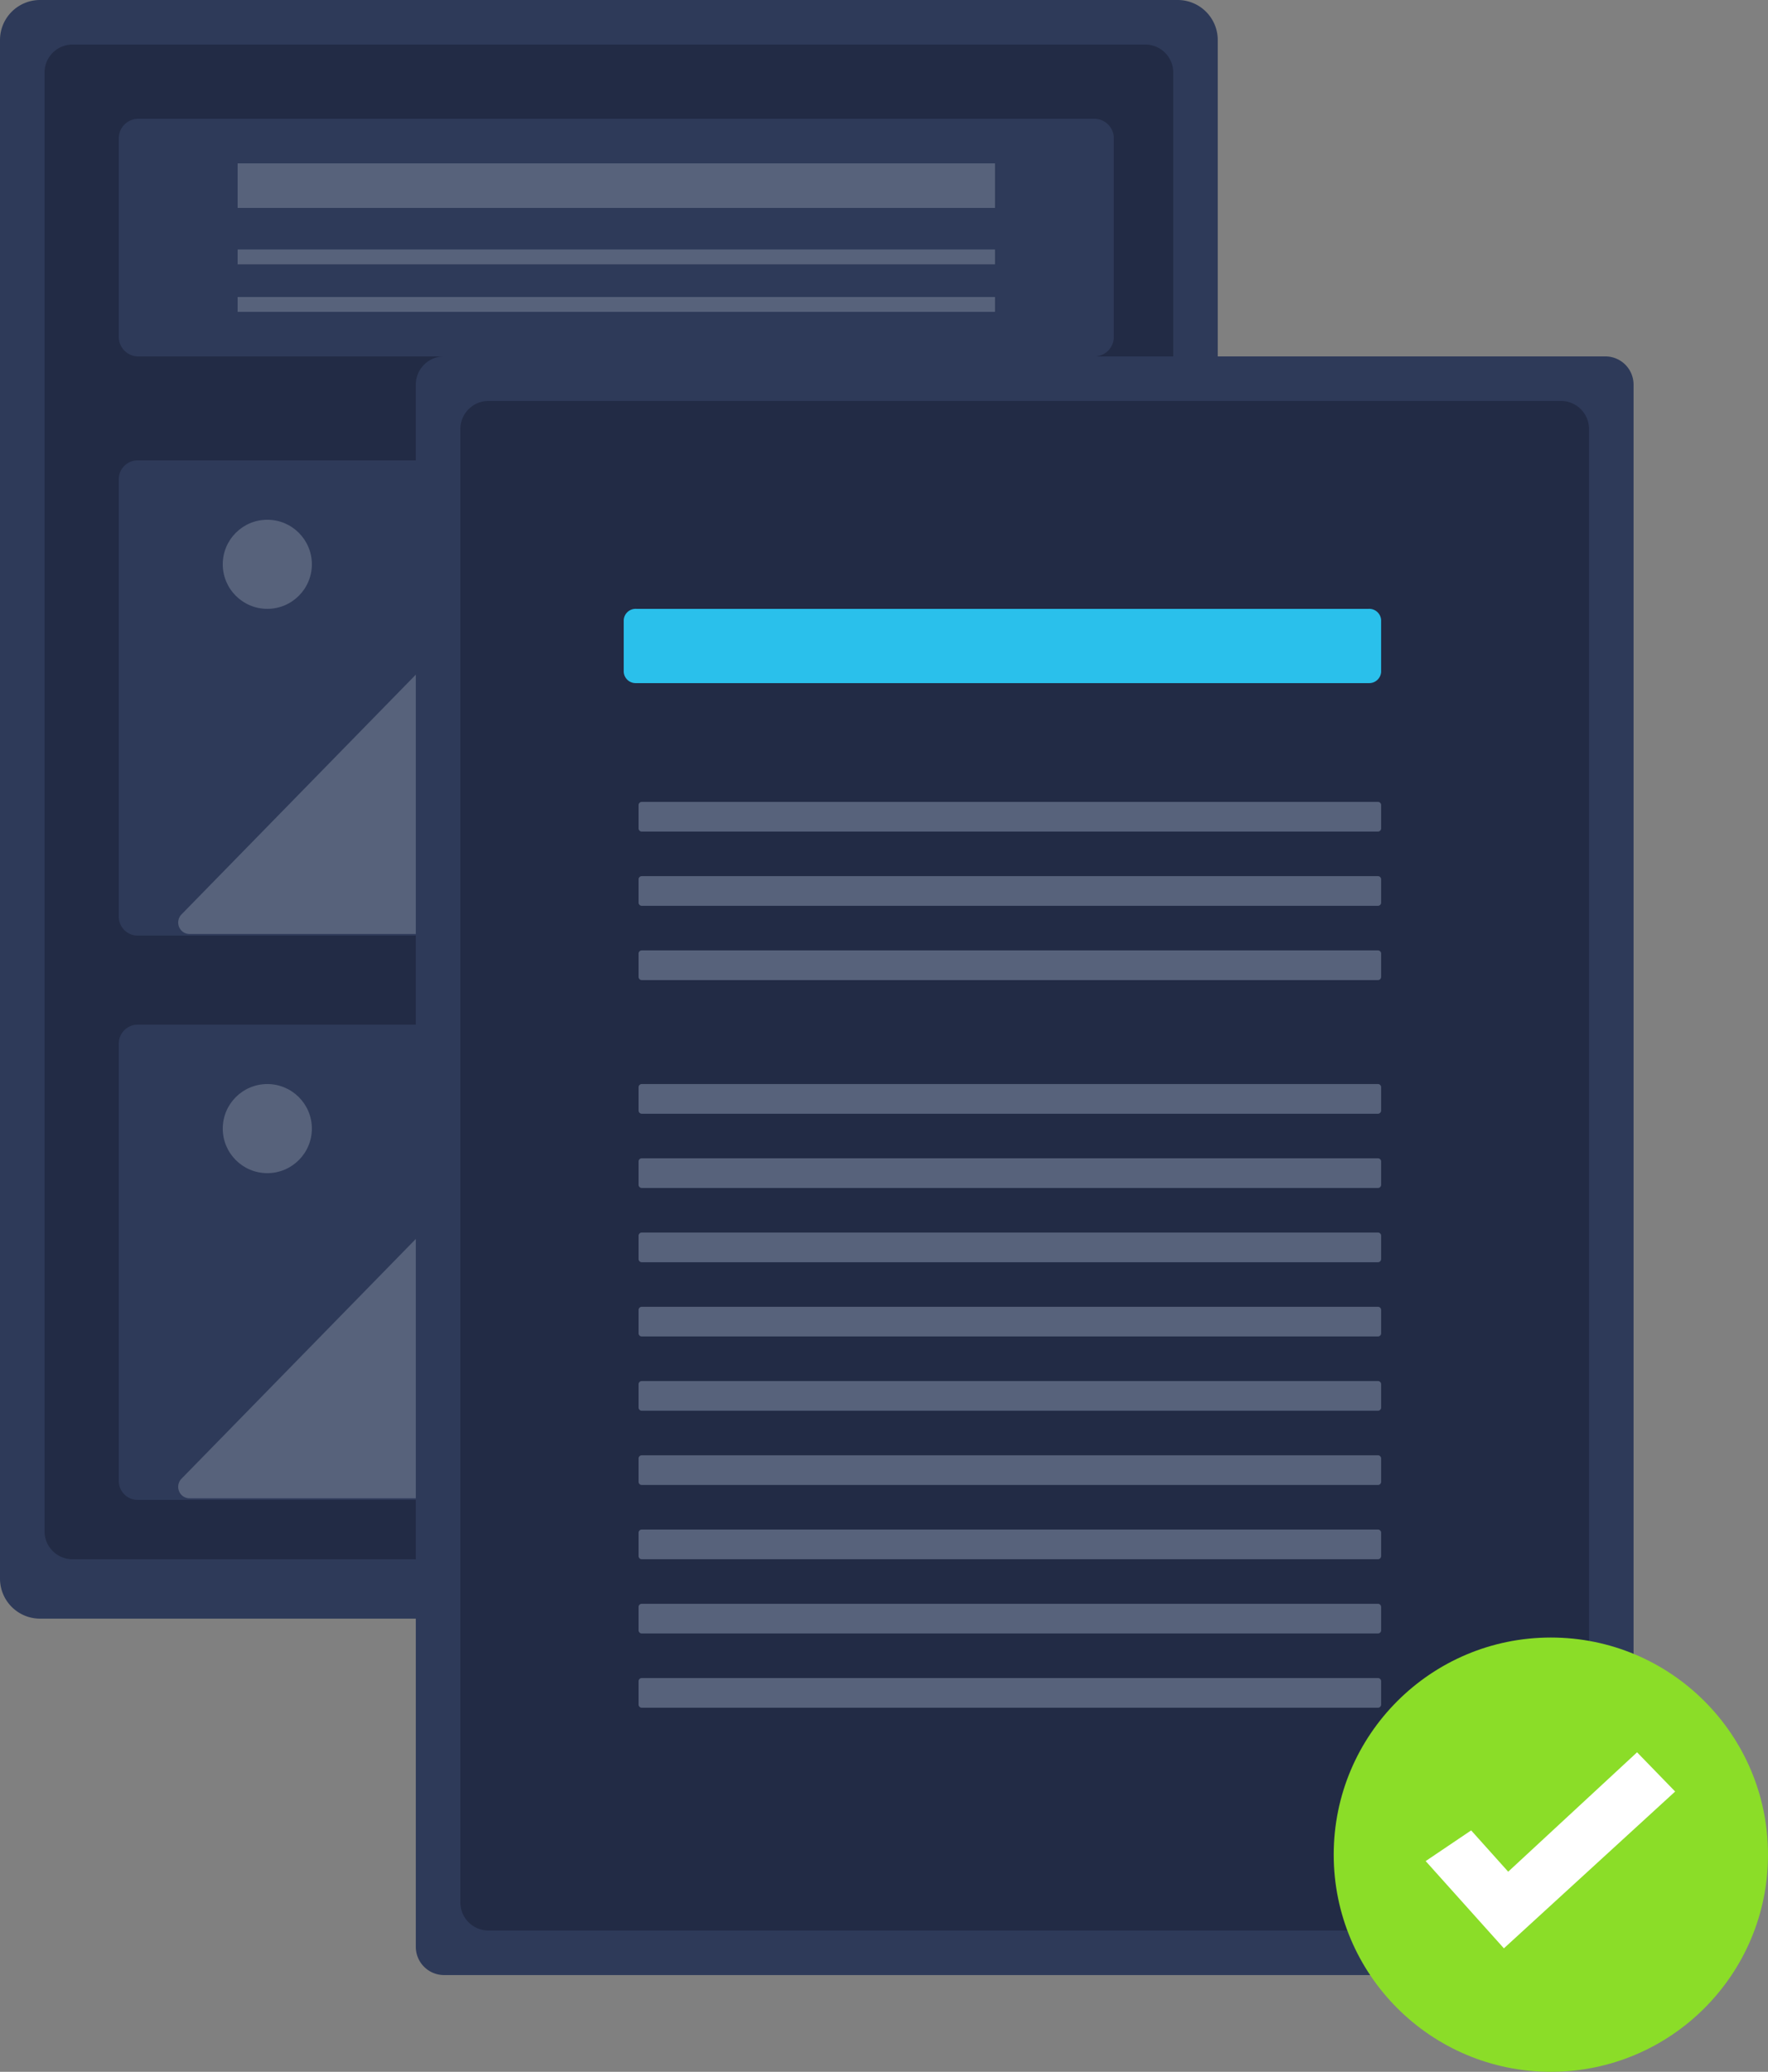 <svg data-name="graphic / upload document (dark)" xmlns="http://www.w3.org/2000/svg" width="187.268" height="219.457"><rect width="100%" height="100%" fill="#808080" stroke="none"/><path d="M124.751 0H4.234A4.241 4.241 0 000 4.238v162.981a4.241 4.241 0 004.234 4.238h120.517a4.241 4.241 0 004.234-4.238V4.238A4.241 4.241 0 00124.751 0z" fill="#2e3a59"/><path data-name="Path" d="M7.644 4.719a2.962 2.962 0 00-2.925 2.992v154.462a2.962 2.962 0 002.925 2.992h113.7a2.962 2.962 0 002.925-2.992V7.711a2.962 2.962 0 00-2.927-2.992z" fill="#222b45"/><path data-name="Path" d="M14.542 12.584a2.067 2.067 0 00-1.958 2.157v20.854a2.067 2.067 0 001.958 2.157h101.475a2.067 2.067 0 001.958-2.157V14.741a2.067 2.067 0 00-1.958-2.157zM14.542 48.763a2 2 0 00-1.958 2.041v46.259a2 2 0 001.958 2.041h101.475a2 2 0 001.958-2.041V50.804a2 2 0 00-1.958-2.041z" fill="#2e3a59"/><path fill="#57627b" d="M25.168 17.303h80.223v4.719H25.168z"/><path data-name="Rectangle" fill="#57627b" d="M25.168 26.426h80.223v1.573H25.168zM25.168 31.46h80.223v1.573H25.168z"/><path data-name="Path" d="M72.107 99.099h36.818a1.185 1.185 0 001.095-.749 1.234 1.234 0 00-.257-1.322L86.199 72.914a1.167 1.167 0 00-1.676 0l-5.86 6a2.446 2.446 0 01-3.516 0L56.794 60.129a1.168 1.168 0 00-1.676 0L19.223 96.862a1.234 1.234 0 00-.257 1.322 1.185 1.185 0 001.095.749h52.093z" fill="#57627b"/><circle cx="4.719" cy="4.719" r="4.719" transform="translate(23.595 55.055)" fill="#57627b"/><path data-name="Path" d="M14.542 108.537a2 2 0 00-1.958 2.041v46.259a2 2 0 001.958 2.041h101.475a2 2 0 001.958-2.041v-46.259a2 2 0 00-1.958-2.041z" fill="#2e3a59"/><path data-name="Path" d="M72.107 158.873h36.818a1.185 1.185 0 001.095-.749 1.234 1.234 0 00-.257-1.322l-23.564-24.114a1.168 1.168 0 00-1.676 0l-5.86 6a2.445 2.445 0 01-3.516 0l-18.353-18.786a1.168 1.168 0 00-1.676 0l-35.895 36.734a1.234 1.234 0 00-.257 1.322 1.185 1.185 0 001.095.749h52.093z" fill="#57627b"/><circle data-name="Oval" cx="4.719" cy="4.719" r="4.719" transform="translate(23.595 114.829)" fill="#57627b"/><path data-name="Path" d="M47.036 37.752a2.989 2.989 0 00-2.992 2.979v165.5a2.989 2.989 0 002.992 2.979h123a2.989 2.989 0 002.992-2.979v-165.5a2.989 2.989 0 00-2.99-2.979z" fill="#2e3a59"/><path data-name="Path" d="M51.688 42.471a2.978 2.978 0 00-2.925 3.021v155.979a2.978 2.978 0 002.925 3.021h113.7a2.978 2.978 0 002.923-3.021V45.492a2.978 2.978 0 00-2.925-3.021z" fill="#222b45"/><path data-name="Path" d="M67.381 64.493a1.26 1.26 0 00-1.315 1.194v5.477a1.26 1.26 0 001.315 1.194h77.593a1.26 1.26 0 001.315-1.194v-5.477a1.26 1.26 0 00-1.315-1.194z" fill="#2ac0eb"/><path data-name="Path" d="M67.964 84.942a.335.335 0 00-.325.343v2.457a.335.335 0 00.325.343h78a.335.335 0 00.325-.343v-2.457a.335.335 0 00-.325-.343zM67.964 92.807a.335.335 0 00-.325.343v2.457a.335.335 0 00.325.343h78a.335.335 0 00.325-.343V93.15a.335.335 0 00-.325-.343zM67.964 100.672a.335.335 0 00-.325.343v2.457a.335.335 0 00.325.343h78a.335.335 0 00.325-.343v-2.457a.335.335 0 00-.325-.343zM67.964 114.829a.335.335 0 00-.325.343v2.457a.335.335 0 00.325.343h78a.335.335 0 00.325-.343v-2.457a.335.335 0 00-.325-.343zM67.964 122.694a.335.335 0 00-.325.343v2.457a.335.335 0 00.325.343h78a.335.335 0 00.325-.343v-2.457a.335.335 0 00-.325-.343zM67.964 130.559a.335.335 0 00-.325.343v2.457a.335.335 0 00.325.343h78a.335.335 0 00.325-.343v-2.457a.335.335 0 00-.325-.343zM67.964 138.424a.335.335 0 00-.325.343v2.457a.335.335 0 00.325.343h78a.335.335 0 00.325-.343v-2.457a.335.335 0 00-.325-.343zM67.964 146.289a.335.335 0 00-.325.343v2.457a.335.335 0 00.325.343h78a.335.335 0 00.325-.343v-2.457a.335.335 0 00-.325-.343zM67.964 154.154a.335.335 0 00-.325.343v2.457a.335.335 0 00.325.343h78a.335.335 0 00.325-.343v-2.457a.335.335 0 00-.325-.343zM67.964 162.019a.335.335 0 00-.325.343v2.457a.335.335 0 00.325.343h78a.335.335 0 00.325-.343v-2.457a.335.335 0 00-.325-.343zM67.964 169.884a.335.335 0 00-.325.343v2.457a.335.335 0 00.325.343h78a.335.335 0 00.325-.343v-2.457a.335.335 0 00-.325-.343zM67.964 177.749a.335.335 0 00-.325.343v2.457a.335.335 0 00.325.343h78a.335.335 0 00.325-.343v-2.457a.335.335 0 00-.325-.343z" fill="#57627b"/><circle data-name="Oval" cx="23" cy="23" r="23" transform="translate(141.268 173.457)" fill="#8bdd28"/><path data-name="Path" d="M159.294 206.378l-8.286-9.241 4.818-3.251 3.923 4.375 13.651-12.647 4.034 4.154-18.14 16.61z" fill="#fff"/></svg>